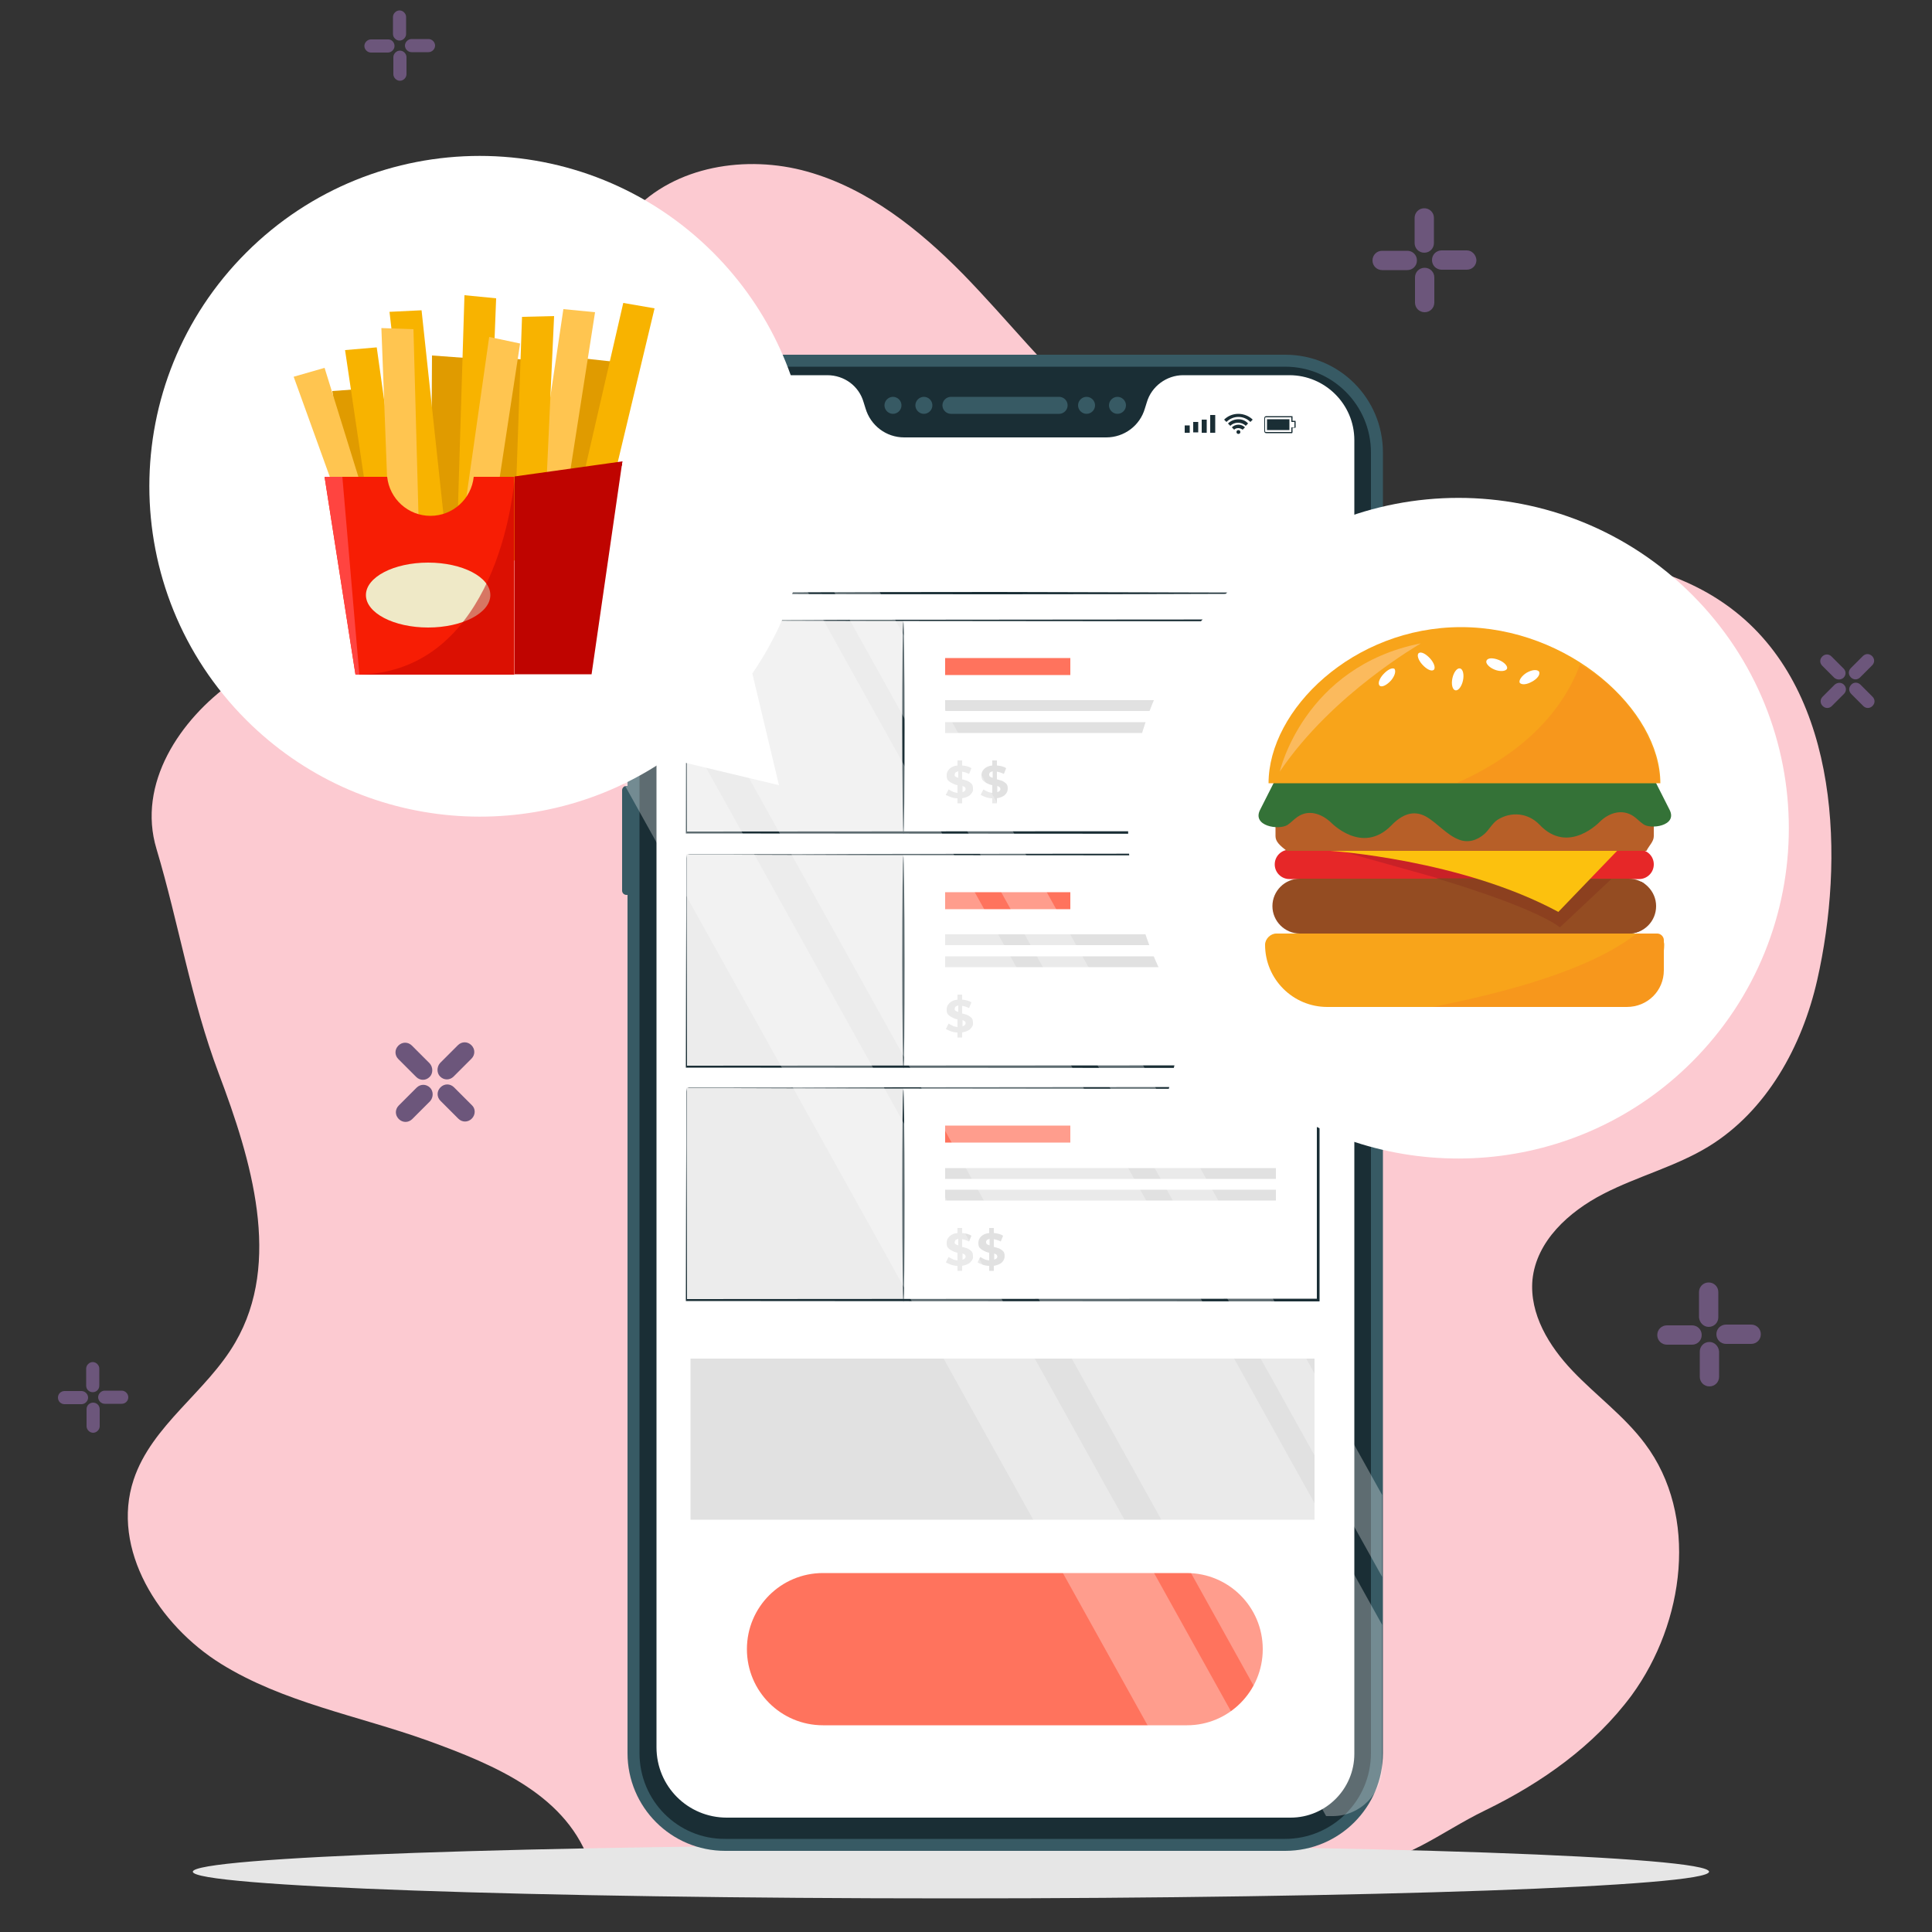 <?xml version="1.0" encoding="utf-8"?>
<!-- Generator: Adobe Illustrator 26.0.1, SVG Export Plug-In . SVG Version: 6.00 Build 0)  -->
<svg version="1.1" id="Character" xmlns="http://www.w3.org/2000/svg" xmlns:xlink="http://www.w3.org/1999/xlink" x="0px" y="0px"
	 viewBox="0 0 500 500" enable-background="new 0 0 500 500" xml:space="preserve">
<rect x="0" y="0" width="500" height="500" fill="#333333" stroke="none"/>
<path fill="#FCCAD1" d="M152.9,482.9c6.8,0,13.6,0,20.4,0c42.3,0,84.5,0,126.8,0c16.4,0,32.8,0.2,49.2,0
	c13.8-0.2,23.1-8.6,35.1-14.4c14.6-7.1,28.2-16.7,37.9-29.8c13.7-18.8,17.4-46.5,3.4-65.1c-5.3-7.1-12.6-12.4-18.7-18.8
	c-6.1-6.4-11.2-14.7-10.4-23.6c1-10,9.4-17.6,18.3-22.2c8.9-4.6,18.8-7.1,27.3-12.3c15-9.2,24.2-25.9,28.1-43.1
	c7-30.9,6-73.8-21.2-95.3c-24.9-19.7-60.4-13.8-91.9-17.9c-27.4-3.5-53.6-15.5-74.2-33.9c-12.2-10.9-22.3-23.8-33.7-35.5
	c-11.4-11.6-24.7-22.2-40.4-26.6c-15.7-4.4-34.3-1.5-45.3,10.5c-17.6,19.3-9.4,51.3-22.6,73.9c-8,13.8-22.8,22-37.6,28
	c-14.7,6-30.3,10.6-43.3,19.8c-13.5,9.6-24.7,26.2-19.6,43.1c5.8,19.4,8.9,39,16.1,58.1c8.5,22.5,16.4,48.8,4.3,69.6
	c-7.4,12.8-21.6,21.4-26.3,35.5c-6,18,6.5,37.7,22.6,47.7c16.1,10,35.4,13.4,53.3,19.8C128.5,456.9,147.1,464.8,152.9,482.9z"/>
<path fill="#E6E6E6" d="M442.3,484.4c0,3.8-87.9,6.9-196.2,6.9c-108.4,0-196.2-3.1-196.2-6.9s87.9-6.9,196.2-6.9
	C354.5,477.4,442.3,480.5,442.3,484.4z"/>
<g>
	<g>
		<g>
			<path fill="#6C567B" d="M368.6,65.4c1.4,0,2.5-1.1,2.5-2.5v-6.5c0-1.4-1.1-2.5-2.5-2.5c-1.4,0-2.5,1.1-2.5,2.5v6.5
				C366.1,64.3,367.2,65.4,368.6,65.4z"/>
			<path fill="#6C567B" d="M379.6,64.8h-6.5c-1.4,0-2.5,1.1-2.5,2.5c0,1.4,1.1,2.5,2.5,2.5h6.5c1.4,0,2.5-1.1,2.5-2.5
				C382,65.9,380.9,64.8,379.6,64.8z"/>
			<path fill="#6C567B" d="M368.7,69.3c-1.4,0-2.5,1.1-2.5,2.5v6.5c0,1.4,1.1,2.5,2.5,2.5c1.4,0,2.5-1.1,2.5-2.5v-6.5
				C371.2,70.4,370.1,69.3,368.7,69.3z"/>
			<path fill="#6C567B" d="M364.2,64.9h-6.5c-1.4,0-2.5,1.1-2.5,2.5c0,1.4,1.1,2.5,2.5,2.5h6.5c1.4,0,2.5-1.1,2.5-2.5
				C366.7,66,365.6,64.9,364.2,64.9z"/>
		</g>
	</g>
	<g>
		<g>
			<path fill="#6C567B" d="M442.2,343.4c1.4,0,2.5-1.1,2.5-2.5v-6.5c0-1.4-1.1-2.5-2.5-2.5c-1.4,0-2.5,1.1-2.5,2.5v6.5
				C439.8,342.3,440.9,343.4,442.2,343.4z"/>
			<path fill="#6C567B" d="M453.2,342.8h-6.5c-1.4,0-2.5,1.1-2.5,2.5c0,1.4,1.1,2.5,2.5,2.5h6.5c1.4,0,2.5-1.1,2.5-2.5
				C455.7,343.9,454.6,342.8,453.2,342.8z"/>
			<path fill="#6C567B" d="M442.4,347.3c-1.4,0-2.5,1.1-2.5,2.5v6.5c0,1.4,1.1,2.5,2.5,2.5c1.4,0,2.5-1.1,2.5-2.5v-6.5
				C444.8,348.4,443.7,347.3,442.4,347.3z"/>
			<path fill="#6C567B" d="M437.9,343h-6.5c-1.4,0-2.5,1.1-2.5,2.5s1.1,2.5,2.5,2.5h6.5c1.4,0,2.5-1.1,2.5-2.5S439.3,343,437.9,343z
				"/>
		</g>
	</g>
	<g>
		<g>
			<path fill="#6C567B" d="M113.9,278.6c1,1,2.5,1,3.5,0l4.6-4.6c1-1,1-2.5,0-3.5c-1-1-2.5-1-3.5,0l-4.6,4.6
				C113,276.1,113,277.7,113.9,278.6z"/>
			<path fill="#6C567B" d="M122.1,286l-4.6-4.6c-1-1-2.5-1-3.5,0c-1,1-1,2.5,0,3.5l4.6,4.6c1,1,2.5,1,3.5,0
				C123.1,288.5,123.1,286.9,122.1,286z"/>
			<path fill="#6C567B" d="M111.3,281.5c-1-1-2.5-1-3.5,0l-4.6,4.6c-1,1-1,2.5,0,3.5c1,1,2.5,1,3.5,0l4.6-4.6
				C112.2,284,112.2,282.4,111.3,281.5z"/>
			<path fill="#6C567B" d="M111.2,275.2l-4.6-4.6c-1-1-2.5-1-3.5,0c-1,1-1,2.5,0,3.5l4.6,4.6c1,1,2.5,1,3.5,0
				C112.1,277.8,112.1,276.2,111.2,275.2z"/>
		</g>
	</g>
	<g>
		<g>
			<path fill="#6C567B" d="M103.4,10.5c0.9,0,1.7-0.8,1.7-1.7V4.4c0-0.9-0.8-1.7-1.7-1.7c-0.9,0-1.7,0.8-1.7,1.7v4.4
				C101.7,9.7,102.5,10.5,103.4,10.5z"/>
			<path fill="#6C567B" d="M110.9,10.1h-4.4c-0.9,0-1.7,0.8-1.7,1.7s0.8,1.7,1.7,1.7h4.4c0.9,0,1.7-0.8,1.7-1.7
				S111.8,10.1,110.9,10.1z"/>
			<path fill="#6C567B" d="M103.5,13.1c-0.9,0-1.7,0.8-1.7,1.7v4.4c0,0.9,0.8,1.7,1.7,1.7c0.9,0,1.7-0.8,1.7-1.7v-4.4
				C105.2,13.9,104.4,13.1,103.5,13.1z"/>
			<path fill="#6C567B" d="M100.5,10.2H96c-0.9,0-1.7,0.8-1.7,1.7s0.8,1.7,1.7,1.7h4.4c0.9,0,1.7-0.8,1.7-1.7S101.4,10.2,100.5,10.2
				z"/>
		</g>
	</g>
	<g>
		<g>
			<path fill="#6C567B" d="M24,360.3c0.9,0,1.7-0.7,1.7-1.7v-4.4c0-0.9-0.8-1.7-1.7-1.7c-0.9,0-1.7,0.8-1.7,1.7v4.4
				C22.3,359.6,23.1,360.3,24,360.3z"/>
			<path fill="#6C567B" d="M31.5,359.9h-4.4c-0.9,0-1.7,0.8-1.7,1.7c0,0.9,0.8,1.7,1.7,1.7h4.4c0.9,0,1.7-0.7,1.7-1.7
				C33.2,360.7,32.4,359.9,31.5,359.9z"/>
			<path fill="#6C567B" d="M24.1,363c-0.9,0-1.7,0.7-1.7,1.7v4.4c0,0.9,0.8,1.7,1.7,1.7c0.9,0,1.7-0.8,1.7-1.7v-4.4
				C25.8,363.7,25,363,24.1,363z"/>
			<path fill="#6C567B" d="M21.1,360h-4.4c-0.9,0-1.7,0.7-1.7,1.7s0.8,1.7,1.7,1.7h4.4c0.9,0,1.7-0.8,1.7-1.7S22,360,21.1,360z"/>
		</g>
	</g>
	<g>
		<g>
			<path fill="#6C567B" d="M477.1,175.4c0.7-0.7,0.7-1.7,0-2.4l-3.1-3.1c-0.7-0.7-1.7-0.7-2.4,0c-0.7,0.7-0.7,1.7,0,2.4l3.1,3.1
				C475.4,176,476.4,176,477.1,175.4z"/>
			<path fill="#6C567B" d="M482.1,169.8l-3.1,3.1c-0.7,0.7-0.7,1.7,0,2.4c0.7,0.7,1.7,0.7,2.4,0l3.1-3.1c0.7-0.7,0.7-1.7,0-2.4
				C483.8,169.1,482.8,169.1,482.1,169.8z"/>
			<path fill="#6C567B" d="M479.1,177.2c-0.7,0.7-0.7,1.7,0,2.4l3.1,3.1c0.7,0.7,1.7,0.7,2.4,0c0.7-0.7,0.7-1.7,0-2.4l-3.1-3.1
				C480.8,176.5,479.7,176.5,479.1,177.2z"/>
			<path fill="#6C567B" d="M474.8,177.2l-3.1,3.1c-0.7,0.7-0.7,1.7,0,2.4c0.7,0.7,1.7,0.7,2.4,0l3.1-3.1c0.7-0.7,0.7-1.7,0-2.4
				S475.5,176.6,474.8,177.2z"/>
		</g>
	</g>
</g>
<g>
	<g>
		<g>
			<g>
				<g>
					<g>
						<path fill="#375A64" d="M332.6,479H187.7c-14,0-25.3-11.3-25.3-25.3V117.1c0-14,11.3-25.3,25.3-25.3h144.9
							c14,0,25.3,11.3,25.3,25.3v336.6C357.9,467.7,346.6,479,332.6,479z"/>
					</g>
				</g>
			</g>
		</g>
		<g>
			<g>
				<g>
					<g>
						<path fill="#1A2E35" d="M165.5,453.7V117.1c0-12.3,10-22.2,22.2-22.2h144.9c12.3,0,22.2,10,22.2,22.2v336.6
							c0,12.3-10,22.2-22.2,22.2H187.7C175.4,476,165.5,466,165.5,453.7z"/>
					</g>
				</g>
			</g>
		</g>
		<g>
			<g>
				<g>
					<g>
						<g>
							<g>
								<path fill="#375A64" d="M246.1,107.1c-1.2,0-2.2-1-2.2-2.2c0-1.2,1-2.2,2.2-2.2h28c1.2,0,2.2,1,2.2,2.2c0,1.2-1,2.2-2.2,2.2
									H246.1z"/>
							</g>
						</g>
					</g>
				</g>
			</g>
			<g>
				<g>
					<g>
						<g>
							<g>
								<g>
									<path fill="#375A64" d="M231.1,107.1c-1.2,0-2.2-1-2.2-2.2c0-1.2,1-2.2,2.2-2.2c1.2,0,2.2,1,2.2,2.2
										C233.3,106.1,232.3,107.1,231.1,107.1z"/>
								</g>
							</g>
						</g>
					</g>
				</g>
				<g>
					<g>
						<g>
							<g>
								<g>
									<path fill="#375A64" d="M239.1,107.1c-1.2,0-2.2-1-2.2-2.2c0-1.2,1-2.2,2.2-2.2c1.2,0,2.2,1,2.2,2.2
										C241.3,106.1,240.3,107.1,239.1,107.1z"/>
								</g>
							</g>
						</g>
					</g>
				</g>
				<g>
					<g>
						<g>
							<g>
								<g>
									<path fill="#375A64" d="M289.2,107.1c-1.2,0-2.2-1-2.2-2.2c0-1.2,1-2.2,2.2-2.2c1.2,0,2.2,1,2.2,2.2
										C291.4,106.1,290.4,107.1,289.2,107.1z"/>
								</g>
							</g>
						</g>
					</g>
				</g>
				<g>
					<g>
						<g>
							<g>
								<g>
									<path fill="#375A64" d="M281.2,107.1c-1.2,0-2.2-1-2.2-2.2c0-1.2,1-2.2,2.2-2.2c1.2,0,2.2,1,2.2,2.2
										C283.4,106.1,282.4,107.1,281.2,107.1z"/>
								</g>
							</g>
						</g>
					</g>
				</g>
			</g>
		</g>
		<g>
			<g>
				<g>
					<g>
						<path fill="#FFFFFF" d="M333.7,97.1h-27.5c-4.3,0-8.2,2.9-9.4,7l-0.5,1.6c-1.3,4.5-5.4,7.5-10,7.5H234c-4.7,0-8.7-3.1-10-7.5
							l-0.5-1.6c-1.2-4.2-5-7-9.4-7h-24.9c-10.7,0-19.3,8.7-19.3,19.3v335.8c0,10.1,8.1,18.2,18.2,18.2H334
							c9.1,0,16.5-7.4,16.5-16.5V113.9C350.5,104.6,342.9,97.1,333.7,97.1z"/>
					</g>
				</g>
			</g>
		</g>
		<g>
			<g>
				<g>
					<g>
						<path fill="#375A64" d="M357.9,176h0.2c0.6,0,1.1,0.5,1.1,1.1v42.4c0,0.6-0.5,1.1-1.1,1.1h-0.2V176z"/>
					</g>
				</g>
			</g>
		</g>
		<g>
			<g>
				<g>
					<g>
						<path fill="#375A64" d="M162.4,203.4h-0.3c-0.6,0-1.1,0.5-1.1,1.1v26c0,0.6,0.5,1.1,1.1,1.1h0.3V203.4z"/>
					</g>
				</g>
			</g>
		</g>
		<g>
			<g>
				<g>
					<g>
						<path fill="#375A64" d="M162.4,166.6h-0.3c-0.6,0-1.1,0.5-1.1,1.1v26c0,0.6,0.5,1.1,1.1,1.1h0.3V166.6z"/>
					</g>
				</g>
			</g>
		</g>
		<g>
			<g>
				<g>
					<g>
						<path fill="#375A64" d="M162.4,138.9h-0.2c-0.5,0-0.9,0.4-0.9,0.9v11.2c0,0.5,0.4,0.9,0.9,0.9h0.2V138.9z"/>
					</g>
				</g>
			</g>
		</g>
		<g>
			<g>
				<g>
					<g>
						<g>
							<g>
								<rect x="306.6" y="110.1" fill="#1A2E35" width="1.3" height="1.9"/>
							</g>
						</g>
					</g>
				</g>
				<g>
					<g>
						<g>
							<g>
								<rect x="308.8" y="109.2" fill="#1A2E35" width="1.3" height="2.7"/>
							</g>
						</g>
					</g>
				</g>
				<g>
					<g>
						<g>
							<g>
								<rect x="311" y="108.6" fill="#1A2E35" width="1.3" height="3.4"/>
							</g>
						</g>
					</g>
				</g>
				<g>
					<g>
						<g>
							<g>
								<rect x="313.2" y="107.4" fill="#1A2E35" width="1.3" height="4.6"/>
							</g>
						</g>
					</g>
				</g>
			</g>
			<g>
				<g>
					<g>
						<g>
							<g>
								<path fill="#1A2E35" d="M334.4,112.1h-6.7c-0.3,0-0.5-0.2-0.5-0.5v-3.4c0-0.3,0.2-0.5,0.5-0.5l6.7,0c0,0,0.1,0,0.1,0
									c0,0,0,0.1,0,0.1v1.1h0.7c0.1,0,0.1,0.1,0.1,0.1v1.6c0,0.1-0.1,0.1-0.1,0.1h-0.7v1.1C334.5,112,334.4,112.1,334.4,112.1z
									 M334.2,108l-6.6,0c-0.1,0-0.2,0.1-0.2,0.2v3.4c0,0.1,0.1,0.2,0.2,0.2h6.6v-1.1c0-0.1,0.1-0.1,0.1-0.1h0.7v-1.4h-0.7
									c-0.1,0-0.1-0.1-0.1-0.1V108z"/>
							</g>
						</g>
					</g>
				</g>
				<g>
					<g>
						<g>
							<g>
								<polygon fill="#1A2E35" points="327.9,111.3 327.9,108.5 333.7,108.5 333.7,109.8 333.7,110 333.7,111.3 								"/>
							</g>
						</g>
					</g>
				</g>
			</g>
			<g>
				<g>
					<g>
						<g>
							<g>
								<path fill="#1A2E35" d="M321,111.8c0-0.3-0.2-0.5-0.5-0.5s-0.5,0.2-0.5,0.5c0,0.3,0.2,0.5,0.5,0.5S321,112.1,321,111.8z"/>
							</g>
						</g>
					</g>
				</g>
				<g>
					<g>
						<g>
							<g>
								<g>
									<path fill="#1A2E35" d="M318.8,110.6l0.6,0.6c0.3-0.3,0.6-0.4,1.1-0.4c0.4,0,0.8,0.2,1.1,0.4l0.6-0.6
										c-0.4-0.4-1-0.7-1.7-0.7C319.8,109.9,319.2,110.2,318.8,110.6z"/>
								</g>
							</g>
						</g>
					</g>
					<g>
						<g>
							<g>
								<g>
									<path fill="#1A2E35" d="M320.5,108.5c-1,0-2,0.4-2.7,1.1l0.6,0.6c0.5-0.5,1.2-0.8,2-0.8c0.8,0,1.5,0.3,2,0.8l0.6-0.6
										C322.4,108.9,321.5,108.5,320.5,108.5z"/>
								</g>
							</g>
						</g>
					</g>
					<g>
						<g>
							<g>
								<g>
									<path fill="#1A2E35" d="M316.8,108.6l0.6,0.6c0.8-0.8,1.9-1.3,3.1-1.3s2.3,0.5,3.1,1.3l0.6-0.6c-0.9-0.9-2.3-1.5-3.7-1.5
										C319,107.1,317.7,107.7,316.8,108.6z"/>
								</g>
							</g>
						</g>
					</g>
				</g>
			</g>
		</g>
	</g>
	<g>
		<g>
			<rect x="178.7" y="351.6" fill="#E1E1E1" width="161.5" height="41.7"/>
		</g>
	</g>
	<g>
		<g>
			<g>
				<path fill="#1A2E35" d="M341,153.5c0,0.1-37.1,0.3-82.9,0.3c-45.8,0-82.9-0.1-82.9-0.3c0-0.1,37.1-0.3,82.9-0.3
					C303.9,153.3,341,153.4,341,153.5z"/>
			</g>
		</g>
	</g>
	<g>
		<g>
			<path fill="#FF735D" d="M307.2,446.5H213c-10.9,0-19.7-8.8-19.7-19.7l0,0c0-10.9,8.8-19.7,19.7-19.7h94.1
				c10.9,0,19.7,8.8,19.7,19.7l0,0C326.8,437.7,318,446.5,307.2,446.5z"/>
		</g>
	</g>
	<g>
		<g>
			<rect x="177.7" y="160.5" fill="#ECECEC" width="56.1" height="54.9"/>
		</g>
	</g>
	<g>
		<g>
			<g>
				<path fill="#1A2E35" d="M177.7,160.5c0,0,0.3,0,0.8,0c0.5,0,1.3,0,2.3,0c2.1,0,5.1,0,9.1,0c8,0,19.6,0,34.1-0.1
					c29.1,0,70.1-0.1,117.2-0.1l0.3,0v0.3c0,17.3,0,35.8,0,54.9v0v0.3l-0.3,0c-65.5,0-124.2-0.1-163.5-0.1l-0.2,0l0-0.2
					c0-17.2,0.1-31,0.1-40.4c0-4.7,0-8.3,0-10.8c0-1.2,0-2.1,0-2.8C177.7,160.8,177.7,160.5,177.7,160.5s0,0.3,0,1
					c0,0.6,0,1.6,0,2.8c0,2.5,0,6.1,0,10.8c0,9.4,0.1,23.1,0.1,40.3l-0.2-0.2c39.4,0,98.1-0.1,163.5-0.1l-0.3,0.3v0
					c0-19.1,0-37.6,0-54.9l0.3,0.3c-47.1,0-87.9-0.1-117-0.1c-14.6,0-26.2-0.1-34.2-0.1c-4,0-7.1,0-9.2,0c-1,0-1.8,0-2.4,0
					C178,160.5,177.7,160.5,177.7,160.5z"/>
			</g>
		</g>
	</g>
	<g>
		<g>
			<rect x="244.6" y="170.3" fill="#FF735D" width="32.4" height="4.4"/>
		</g>
	</g>
	<g>
		<g>
			<rect x="244.6" y="181.2" fill="#E1E1E1" width="85.6" height="2.8"/>
		</g>
	</g>
	<g>
		<g>
			<rect x="244.6" y="186.9" fill="#E1E1E1" width="85.6" height="2.8"/>
		</g>
	</g>
	<g>
		<g>
			<path fill="#E1E1E1" d="M251.1,205.7c-0.5,0.5-1.2,0.7-2.1,0.9v1.3h-1.2v-1.3c-0.6,0-1.1-0.1-1.7-0.3c-0.5-0.2-1-0.4-1.3-0.6
				l0.7-1.4c0.3,0.2,0.7,0.4,1.1,0.6c0.4,0.2,0.8,0.2,1.2,0.3v-2c-0.6-0.1-1-0.3-1.4-0.5c-0.4-0.2-0.7-0.4-1-0.7
				c-0.3-0.3-0.4-0.7-0.4-1.3c0-0.7,0.2-1.2,0.7-1.7c0.5-0.5,1.2-0.8,2.1-0.9v-1.3h1.2v1.3c1,0.1,1.8,0.3,2.4,0.7l-0.6,1.5
				c-0.6-0.3-1.2-0.5-1.8-0.6v2c0.6,0.1,1,0.3,1.4,0.4c0.4,0.2,0.7,0.4,1,0.7c0.3,0.3,0.4,0.7,0.4,1.3
				C251.9,204.7,251.6,205.2,251.1,205.7z M247.3,201c0.2,0.1,0.4,0.2,0.7,0.3v-1.7c-0.3,0.1-0.5,0.2-0.7,0.3
				c-0.1,0.2-0.2,0.3-0.2,0.5C247,200.7,247.1,200.9,247.3,201z M249.7,204.7c0.1-0.1,0.2-0.3,0.2-0.5c0-0.2-0.1-0.4-0.2-0.5
				c-0.1-0.1-0.4-0.2-0.6-0.3v1.6C249.4,204.9,249.6,204.8,249.7,204.7z"/>
		</g>
	</g>
	<g>
		<g>
			<path fill="#E1E1E1" d="M260.1,205.7c-0.5,0.5-1.2,0.7-2.1,0.9v1.3h-1.2v-1.3c-0.6,0-1.1-0.1-1.7-0.3c-0.5-0.2-1-0.4-1.3-0.6
				l0.7-1.4c0.3,0.2,0.7,0.4,1.1,0.6c0.4,0.2,0.8,0.2,1.2,0.3v-2c-0.6-0.1-1-0.3-1.4-0.5c-0.4-0.2-0.7-0.4-1-0.7
				c-0.3-0.3-0.4-0.7-0.4-1.3c0-0.7,0.2-1.2,0.7-1.7c0.5-0.5,1.2-0.8,2.1-0.9v-1.3h1.2v1.3c1,0.1,1.8,0.3,2.4,0.7l-0.6,1.5
				c-0.6-0.3-1.2-0.5-1.8-0.6v2c0.6,0.1,1,0.3,1.4,0.4c0.4,0.2,0.7,0.4,1,0.7c0.3,0.3,0.4,0.7,0.4,1.3
				C260.8,204.7,260.6,205.2,260.1,205.7z M256.2,201c0.2,0.1,0.4,0.2,0.7,0.3v-1.7c-0.3,0.1-0.5,0.2-0.7,0.3
				c-0.1,0.2-0.2,0.3-0.2,0.5C256,200.7,256.1,200.9,256.2,201z M258.7,204.7c0.1-0.1,0.2-0.3,0.2-0.5c0-0.2-0.1-0.4-0.2-0.5
				c-0.1-0.1-0.4-0.2-0.6-0.3v1.6C258.4,204.9,258.6,204.8,258.7,204.7z"/>
		</g>
	</g>
	<g>
		<g>
			<g>
				<path fill="#1A2E35" d="M233.8,215.9c-0.1,0-0.3-12.3-0.3-27.5c0-15.2,0.1-27.5,0.3-27.5c0.1,0,0.3,12.3,0.3,27.5
					C234.1,203.6,234,215.9,233.8,215.9z"/>
			</g>
		</g>
	</g>
	<g>
		<g>
			<rect x="177.7" y="221.1" fill="#ECECEC" width="56.1" height="54.9"/>
		</g>
	</g>
	<g>
		<g>
			<g>
				<path fill="#1A2E35" d="M177.7,221.1c0,0,0.3,0,0.8,0c0.5,0,1.3,0,2.3,0c2.1,0,5.1,0,9.1,0c8,0,19.6,0,34.1-0.1
					c29.1,0,70.1-0.1,117.2-0.1l0.3,0v0.3c0,17.3,0,35.8,0,54.9v0v0.3l-0.3,0c-65.5,0-124.2-0.1-163.5-0.1l-0.2,0l0-0.2
					c0-17.2,0.1-31,0.1-40.4c0-4.7,0-8.3,0-10.8c0-1.2,0-2.1,0-2.8C177.7,221.4,177.7,221.1,177.7,221.1s0,0.3,0,1
					c0,0.6,0,1.6,0,2.8c0,2.5,0,6.1,0,10.8c0,9.4,0.1,23.1,0.1,40.3l-0.2-0.2c39.4,0,98.1-0.1,163.5-0.1L341,276v0
					c0-19.1,0-37.6,0-54.9l0.3,0.3c-47.1,0-87.9-0.1-117-0.1c-14.6,0-26.2-0.1-34.2-0.1c-4,0-7.1,0-9.2,0c-1,0-1.8,0-2.4,0
					C178,221.1,177.7,221.1,177.7,221.1z"/>
			</g>
		</g>
	</g>
	<g>
		<g>
			<rect x="244.6" y="230.9" fill="#FF735D" width="32.4" height="4.4"/>
		</g>
	</g>
	<g>
		<g>
			<rect x="244.6" y="241.8" fill="#E1E1E1" width="85.6" height="2.8"/>
		</g>
	</g>
	<g>
		<g>
			<rect x="244.6" y="247.5" fill="#E1E1E1" width="85.6" height="2.8"/>
		</g>
	</g>
	<g>
		<g>
			<path fill="#E1E1E1" d="M251.1,266.3c-0.5,0.5-1.2,0.7-2.1,0.9v1.3h-1.2v-1.3c-0.6,0-1.1-0.1-1.7-0.3c-0.5-0.2-1-0.4-1.3-0.6
				l0.7-1.4c0.3,0.2,0.7,0.4,1.1,0.6c0.4,0.2,0.8,0.2,1.2,0.3v-2c-0.6-0.1-1-0.3-1.4-0.5c-0.4-0.2-0.7-0.4-1-0.7
				c-0.3-0.3-0.4-0.7-0.4-1.3c0-0.7,0.2-1.2,0.7-1.7c0.5-0.5,1.2-0.8,2.1-0.9v-1.3h1.2v1.3c1,0.1,1.8,0.3,2.4,0.7l-0.6,1.5
				c-0.6-0.3-1.2-0.5-1.8-0.6v2c0.6,0.1,1,0.3,1.4,0.4c0.4,0.2,0.7,0.4,1,0.7c0.3,0.3,0.4,0.7,0.4,1.3
				C251.9,265.3,251.6,265.8,251.1,266.3z M247.3,261.6c0.2,0.1,0.4,0.2,0.7,0.3v-1.7c-0.3,0.1-0.5,0.2-0.7,0.3
				c-0.1,0.2-0.2,0.3-0.2,0.5C247,261.3,247.1,261.4,247.3,261.6z M249.7,265.3c0.1-0.1,0.2-0.3,0.2-0.5c0-0.2-0.1-0.4-0.2-0.5
				c-0.1-0.1-0.4-0.2-0.6-0.3v1.6C249.4,265.5,249.6,265.4,249.7,265.3z"/>
		</g>
	</g>
	<g>
		<g>
			<g>
				<path fill="#1A2E35" d="M233.8,276.5c-0.1,0-0.3-12.3-0.3-27.5c0-15.2,0.1-27.5,0.3-27.5c0.1,0,0.3,12.3,0.3,27.5
					C234.1,264.1,234,276.5,233.8,276.5z"/>
			</g>
		</g>
	</g>
	<g>
		<g>
			<rect x="177.7" y="281.5" fill="#ECECEC" width="56.1" height="54.9"/>
		</g>
	</g>
	<g>
		<g>
			<g>
				<path fill="#1A2E35" d="M177.7,281.5c0,0,0.3,0,0.8,0c0.5,0,1.3,0,2.3,0c2.1,0,5.1,0,9.1,0c8,0,19.6,0,34.1-0.1
					c29.1,0,70.1-0.1,117.2-0.1l0.3,0v0.3c0,17.3,0,35.8,0,54.9v0v0.3l-0.3,0c-65.5,0-124.2-0.1-163.5-0.1l-0.2,0l0-0.2
					c0-17.2,0.1-31,0.1-40.4c0-4.7,0-8.3,0-10.8c0-1.2,0-2.1,0-2.8C177.7,281.8,177.7,281.5,177.7,281.5s0,0.3,0,1
					c0,0.6,0,1.6,0,2.8c0,2.5,0,6.1,0,10.8c0,9.4,0.1,23.1,0.1,40.3l-0.2-0.2c39.4,0,98.1-0.1,163.5-0.1l-0.3,0.3v0
					c0-19.1,0-37.6,0-54.9l0.3,0.3c-47.1,0-87.9-0.1-117-0.1c-14.6,0-26.2-0.1-34.2-0.1c-4,0-7.1,0-9.2,0c-1,0-1.8,0-2.4,0
					C178,281.5,177.7,281.5,177.7,281.5z"/>
			</g>
		</g>
	</g>
	<g>
		<g>
			<rect x="244.6" y="291.3" fill="#FF735D" width="32.4" height="4.4"/>
		</g>
	</g>
	<g>
		<g>
			<rect x="244.6" y="302.3" fill="#E1E1E1" width="85.6" height="2.8"/>
		</g>
	</g>
	<g>
		<g>
			<rect x="244.6" y="307.9" fill="#E1E1E1" width="85.6" height="2.8"/>
		</g>
	</g>
	<g>
		<g>
			<path fill="#E1E1E1" d="M251.1,326.7c-0.5,0.5-1.2,0.7-2.1,0.9v1.3h-1.2v-1.3c-0.6,0-1.1-0.1-1.7-0.3c-0.5-0.2-1-0.4-1.3-0.6
				l0.7-1.4c0.3,0.2,0.7,0.4,1.1,0.6c0.4,0.2,0.8,0.2,1.2,0.3v-2c-0.6-0.1-1-0.3-1.4-0.5c-0.4-0.2-0.7-0.4-1-0.7
				c-0.3-0.3-0.4-0.7-0.4-1.3c0-0.7,0.2-1.2,0.7-1.7c0.5-0.5,1.2-0.8,2.1-0.9v-1.3h1.2v1.3c1,0.1,1.8,0.3,2.4,0.7l-0.6,1.5
				c-0.6-0.3-1.2-0.5-1.8-0.6v2c0.6,0.1,1,0.3,1.4,0.4c0.4,0.2,0.7,0.4,1,0.7c0.3,0.3,0.4,0.7,0.4,1.3
				C251.9,325.7,251.6,326.2,251.1,326.7z M247.3,322c0.2,0.1,0.4,0.2,0.7,0.3v-1.7c-0.3,0.1-0.5,0.2-0.7,0.3
				c-0.1,0.2-0.2,0.3-0.2,0.5C247,321.7,247.1,321.9,247.3,322z M249.7,325.7c0.1-0.1,0.2-0.3,0.2-0.5c0-0.2-0.1-0.4-0.2-0.5
				c-0.1-0.1-0.4-0.2-0.6-0.3v1.6C249.4,325.9,249.6,325.8,249.7,325.7z"/>
		</g>
	</g>
	<g>
		<g>
			<path fill="#E1E1E1" d="M259.3,326.7c-0.5,0.5-1.2,0.7-2.1,0.9v1.3h-1.2v-1.3c-0.6,0-1.1-0.1-1.7-0.3c-0.5-0.2-1-0.4-1.3-0.6
				l0.7-1.4c0.3,0.2,0.7,0.4,1.1,0.6c0.4,0.2,0.8,0.2,1.2,0.3v-2c-0.6-0.1-1-0.3-1.4-0.5c-0.4-0.2-0.7-0.4-1-0.7
				c-0.3-0.3-0.4-0.7-0.4-1.3c0-0.7,0.2-1.2,0.7-1.7s1.2-0.8,2.1-0.9v-1.3h1.2v1.3c1,0.1,1.8,0.3,2.4,0.7l-0.6,1.5
				c-0.6-0.3-1.2-0.5-1.8-0.6v2c0.6,0.1,1,0.3,1.4,0.4c0.4,0.2,0.7,0.4,1,0.7c0.3,0.3,0.4,0.7,0.4,1.3
				C260,325.7,259.8,326.2,259.3,326.7z M255.4,322c0.2,0.1,0.4,0.2,0.7,0.3v-1.7c-0.3,0.1-0.5,0.2-0.7,0.3
				c-0.1,0.2-0.2,0.3-0.2,0.5C255.2,321.7,255.3,321.9,255.4,322z M257.9,325.7c0.1-0.1,0.2-0.3,0.2-0.5c0-0.2-0.1-0.4-0.2-0.5
				c-0.1-0.1-0.4-0.2-0.6-0.3v1.6C257.5,325.9,257.7,325.8,257.9,325.7z"/>
		</g>
	</g>
	<g>
		<g>
			<g>
				<path fill="#1A2E35" d="M233.8,336.9c-0.1,0-0.3-12.3-0.3-27.5c0-15.2,0.1-27.5,0.3-27.5c0.1,0,0.3,12.3,0.3,27.5
					C234.1,324.6,234,336.9,233.8,336.9z"/>
			</g>
		</g>
	</g>
</g>
<g opacity="0.3">
	<polygon fill="#FFFFFF" points="333.6,469.9 310,469.9 147.6,177.9 147.6,135.5 	"/>
	<polygon fill="#FFFFFF" points="357.7,386.9 357.7,408.1 183.6,95.2 195.4,95.2 	"/>
	<path fill="#FFFFFF" d="M357.7,420.5v36.7c0,7-5.7,12.8-12.8,12.8h-1.7L147.6,118.2v-10.2c0-7,5.7-12.8,12.8-12.8h16.4L357.7,420.5
		z"/>
</g>
<path fill="#FFFFFF" d="M437.9,274.8c33.4-33.4,33.4-87.5,0-120.9c-33.4-33.4-87.5-33.4-120.9,0c-29.6,29.6-33,75.6-10,109
	l-6.9,28.9l28.9-6.9C362.3,307.7,408.3,304.4,437.9,274.8z"/>
<g>
	<g>
		<path fill="#F8A41A" d="M414.4,260.6h-70.9c-8.9,0-16.1-7.2-16.1-16.1l0,0c0-1.5,1.4-2.9,2.9-2.9h97.5c1.5,0,2.9,1.4,2.9,2.9l0,0
			C430.6,253.4,423.3,260.6,414.4,260.6z"/>
		<path fill="#F7971C" d="M430.6,251.1v-7.8c0-0.9-0.8-1.7-1.7-1.7h-5.3c-12.2,9.5-33.8,15.2-52.8,19h50.2
			C426.4,260.6,430.6,256.4,430.6,251.1z"/>
	</g>
	<path fill="#E62728" d="M424.2,219.9h-90.5c-2.1,0-3.8,1.7-3.8,3.8l0,0c0,2.1,1.7,3.8,3.8,3.8h90.5c2.1,0,3.8-1.7,3.8-3.8l0,0
		C428,221.5,426.2,219.9,424.2,219.9z"/>
	<path fill="#8C401F" d="M412.6,241.6h9.1c3.3,0,6-2.7,6-6v-2.3c0-2.1-1.1-4.1-2.9-5.1C423,234.5,417,239,412.6,241.6z"/>
	<path fill="#B75F28" d="M426.1,220.2H333c-1.8-1.4-2.9-2.4-2.9-3.8v-9.8c0-1.4,1.1-2.4,2.4-2.4h93.1c1.4,0,2.4,1.1,2.4,2.4v9.8
		C428,217.8,426.8,218.8,426.1,220.2z"/>
	<path fill="#347237" d="M432.1,209.6l-4.2-8.3h-46h-5.6h-46l-4.2,8.3c-2.1,4.2,4.8,5.3,7.1,3.9c0.9-0.6,1.7-1.5,2.6-2.1
		c2.9-2,6.2-0.8,8.6,1.4c0,0,8.1,8.6,15.7,0.8c2.6-2.7,5.6-4.1,8.9-2.3c3,1.7,5.4,4.8,8.6,6c2.3,0.9,4.7,0.2,6.6-1.5
		c1.2-1.1,2-2.7,3.3-3.6c3.6-2.3,8-1.8,10.9,1.2c7.5,8,15.7-0.8,15.7-0.8c2.4-2.3,5.7-3.3,8.6-1.4c0.9,0.6,1.7,1.5,2.6,2.1
		C427.1,214.7,434.2,213.8,432.1,209.6z"/>
	<path fill="#F8A41A" d="M328.3,202.7L328.3,202.7c0-19,21.9-40.4,49.8-40.4l0,0c27.9,0,51.6,21.4,51.6,40.4l0,0H328.3z"/>
	<path fill="#F7971C" d="M408.9,172c-6,16-19.9,25.3-31.8,30.6h52.5C429.2,190.4,419.3,177.6,408.9,172z"/>
	<g>
		<path fill="#FFFFFF" d="M360,176.1c-1.1,1.2-2.3,1.8-2.9,1.4c-0.6-0.5-0.2-1.8,0.9-3c1.1-1.2,2.3-1.8,2.9-1.4
			C361.3,173.7,361,174.9,360,176.1z"/>
		<path fill="#FFFFFF" d="M396.5,176.4c-1.4,0.8-2.7,0.9-3.2,0.3c-0.3-0.6,0.5-1.8,1.8-2.6c1.4-0.8,2.7-0.9,3.2-0.3
			C398.7,174.6,397.8,175.7,396.5,176.4z"/>
		
			<ellipse transform="matrix(0.208 -0.978 0.978 0.208 126.719 508.33)" fill="#FFFFFF" cx="377.4" cy="175.9" rx="2.9" ry="1.4"/>
		<path fill="#FFFFFF" d="M370.1,170.4c1.1,1.2,1.5,2.6,0.9,3s-1.8-0.2-2.9-1.4s-1.5-2.6-0.9-3C367.8,168.6,369,169.2,370.1,170.4z"
			/>
		<path fill="#FFFFFF" d="M387.9,170.8c1.5,0.6,2.4,1.7,2.1,2.3c-0.3,0.6-1.7,0.8-3.2,0.2c-1.5-0.6-2.4-1.7-2.1-2.3
			C385,170.2,386.4,170.2,387.9,170.8z"/>
	</g>
	<path fill="#C92127" d="M347.9,220.5l25.7,7.2h15.8C389.5,227.9,374,220.8,347.9,220.5z"/>
	<path fill="#944C22" d="M421.5,241.6h-85.1c-3.9,0-7.1-3.2-7.1-7.1l0,0c0-3.9,3.2-7.1,7.1-7.1h85.1c3.9,0,7.1,3.2,7.1,7.1l0,0
		C428.6,238.4,425.5,241.6,421.5,241.6z"/>
	<path fill="#8C401F" d="M371.7,227.3c0,0,24.6,7.1,32,12.7l13.3-12.5L371.7,227.3z"/>
	<path fill="#FCC10E" d="M403.3,236l15.2-15.8h-74.2C344.3,220.2,378.1,222.4,403.3,236z"/>
	<path fill="#FBBA5D" d="M331.2,199.7c0,0,6.2-27.2,36.5-33.2C367.7,166.6,344.9,179.4,331.2,199.7z"/>
</g>
<path fill="#FFFFFF" d="M184.6,65.4c-33.4-33.4-87.5-33.4-120.9,0c-33.4,33.4-33.4,87.5,0,120.9c29.6,29.6,75.6,33,109,10l28.9,6.9
	l-6.9-28.9C217.5,141.1,214.2,95.1,184.6,65.4z"/>
<g>
	<g>
		<g>
			<polygon fill="#E09B00" points="86,101.2 93.7,153.1 101.3,151.9 94.2,100.6 			"/>
		</g>
		<g>
			<polygon fill="#E09B00" points="111.8,92 111.5,144.5 119.2,144.4 120,92.6 			"/>
		</g>
		<g>
			<polygon fill="#E09B00" points="129.3,92.6 129,145.1 136.7,145 137.5,93.2 			"/>
		</g>
		<g>
			<polygon fill="#FFC550" points="76,97.5 93.8,146.8 99.2,144.2 84,95.2 			"/>
		</g>
		<g>
			<polygon fill="#F8B300" points="89.3,90.6 97,142.5 104.7,141.2 97.5,89.9 			"/>
		</g>
		<g>
			<polygon fill="#F8B300" points="100.8,80.7 108.3,145.6 116,144.6 109.1,80.3 			"/>
		</g>
		<g>
			<polygon fill="#F8B300" points="120.2,76.4 118.2,141.7 125.9,141.8 128.4,77.2 			"/>
		</g>
		<g>
			<polygon fill="#FFC550" points="98.7,84.9 100.7,137.4 108.4,136.9 107,85.2 			"/>
		</g>
		<g>
			<polygon fill="#FFC550" points="126.6,87.2 119.2,139.2 126.8,140.1 134.6,88.9 			"/>
		</g>
		<g>
			<polygon fill="#E09B00" points="158.7,93.6 149.3,145.2 141.7,143.7 150.5,92.7 			"/>
		</g>
		<g>
			<polygon fill="#F8B300" points="169.4,79.8 154.2,143.3 146.8,141.4 161.3,78.4 			"/>
		</g>
		<g>
			<polygon fill="#FFC550" points="154,80.8 143.9,145.4 136.3,144 145.8,80 			"/>
		</g>
		<g>
			<polygon fill="#F8B300" points="143.4,81.8 141,134.2 133.3,133.7 135.1,82 			"/>
		</g>
	</g>
	<g>
		<g>
			<path fill="#F71D04" d="M133.1,123.4v51.2H92l-7.1-45.4l-0.9-5.8h16.2c0.6,5.7,5.4,10.1,11.2,10.1c5.8,0,10.6-4.4,11.2-10.1
				H133.1z"/>
		</g>
		<g>
			<path fill="#BF0400" d="M161.1,119.4c0,0,0,0,0,0.1l-0.1,0.4c0,0,0,0.1,0,0.1l0,0.3c0,0.1,0,0.2-0.1,0.3l-7.8,53.9h-19.9v-51.2
				L161.1,119.4z"/>
		</g>
		<g>
			<polygon fill="#FF4440" points="93,174.6 92,174.6 84,123.4 88.6,123.4 			"/>
		</g>
		<g>
			<ellipse fill="#EFE9C7" cx="110.8" cy="154" rx="16.1" ry="8.4"/>
		</g>
		<g opacity="0.5">
			<g>
				<path fill="#BF0400" d="M133.1,124.5v50.1H92C126.6,174.6,132.4,131.9,133.1,124.5z"/>
			</g>
		</g>
	</g>
</g>
</svg>

